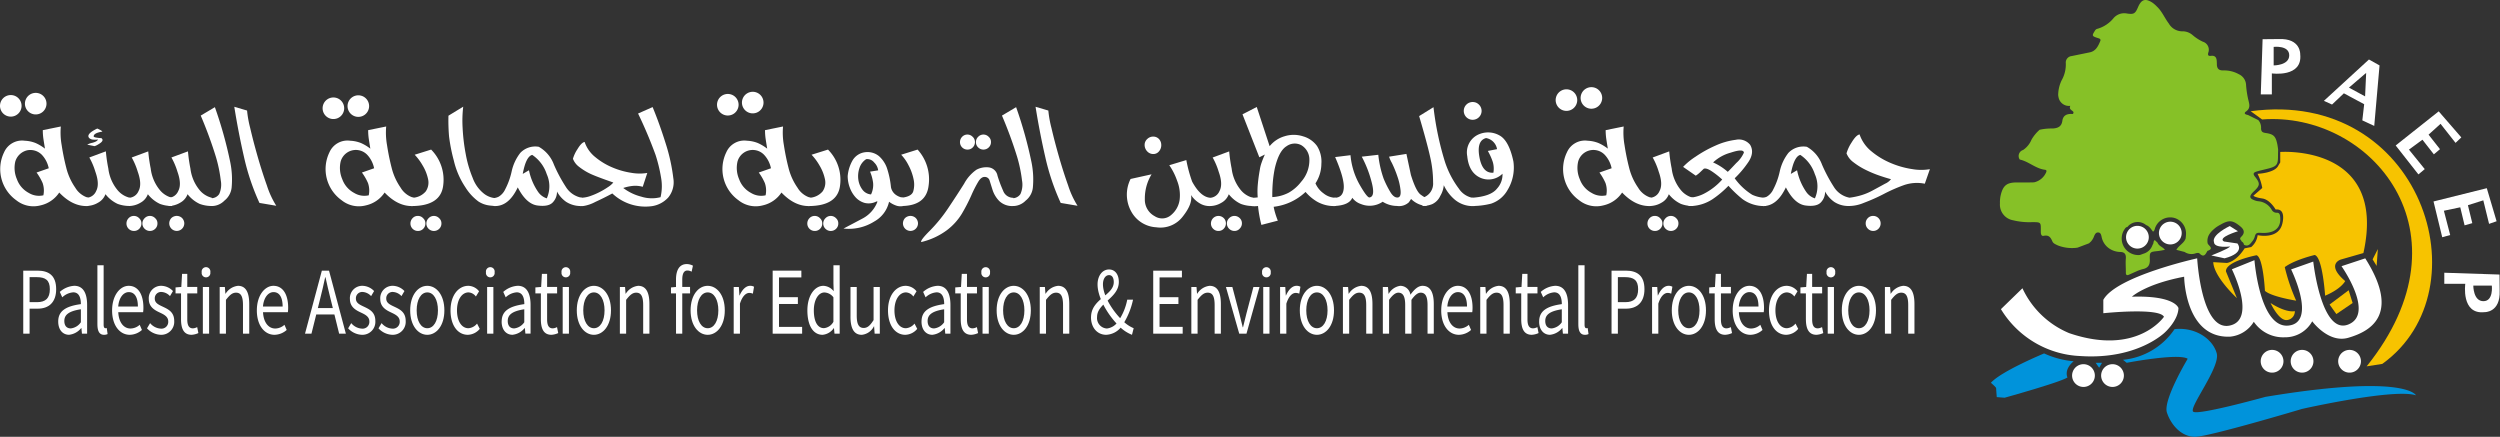 <svg xmlns="http://www.w3.org/2000/svg" xmlns:xlink="http://www.w3.org/1999/xlink" width="531.359" height="92.845" viewBox="0 0 531.359 92.845">
  <rect x="0" y="0" width="531.359" height="92.845" fill="#333333" stroke="none"/>
  <defs>
    <clipPath id="clip-path">
      <rect id="Rectangle_3331" data-name="Rectangle 3331" width="531.359" height="92.845" fill="#fff"/>
    </clipPath>
  </defs>
  <g id="Group_8541" data-name="Group 8541" clip-path="url(#clip-path)">
    <path id="Path_6481" data-name="Path 6481" d="M5682.452,329.589l3.333-.523c22.021-15.815,8.223-58.6-27.98-53.7l2.429,1.75c23-1.764,45.155,23.918,22.219,52.476" transform="translate(-5179.438 -251.725)" fill="#f7c300"/>
    <path id="Path_6482" data-name="Path 6482" d="M5022.392,890.124a19.005,19.005,0,0,1-6.273-1.666s-9.149,3.79-11.306,6.241c0,0,1.111.948,1.111,1.144s.131,1.9.131,1.9l1.667.13s11.892-3.3,13.363-4.313c0,0-.849-1.6,1.307-3.431" transform="translate(-4581.657 -813.339)" fill="#0093db"/>
    <path id="Path_6483" data-name="Path 6483" d="M5082.77,49.486c-.722-.055-1,.068-1.181.7a2.715,2.715,0,0,1-.462.99c-.47.565-.888,1.356-1.865.84a.855.855,0,0,0-.482-.677c-.069-.326-.618-.512-.1-1.01.8-.781.688-1.489-.177-2.2-1.646-1.354-2.406-1.42-4.247-.368a7.517,7.517,0,0,0-1.025.637c-1.054.856-1.961,1.8-1.685,3.337a1.881,1.881,0,0,0,.347.454c.309.342.594.684-.057,1a2.936,2.936,0,0,1-.33.13c-.4.7-.739,1.526-1.707.534-.142-.143-.586-.095-.843,0a2.616,2.616,0,0,1-2.309-.3c-.2-.053-.4-.106-.6-.157l0,0-1.154-.3c.014-.022.024-.044.041-.066,0,0,0,0,0,0,.432-.737,1.237-1.167,1.7-1.879a2.054,2.054,0,0,0,.235-.468c.023-.254.06-.507.072-.761a3.47,3.47,0,0,0-2.429-3.593,3.413,3.413,0,0,0-4.068,1.95c-.157.311-.122.73-.511.959-.42-.543-.771-1.16-1.467-1.4a2.789,2.789,0,0,0-3.965.388s0,0,0,0c-.413.071-.553.421-.761.719a3.519,3.519,0,0,0,3.407,5.247c.244-.084.486-.165.72-.26a2.89,2.89,0,0,0,1.978-1.912c.274-.265.084-.739.463-.995.195.183.394.368.591.556.263.706,1.037.884,1.473,1.407a1.119,1.119,0,0,1,.086.115c-.5.088-.995.2-1.5.256-1.645.172-1.765.168-1.7,1.769,0,.126.005.243,0,.355,0,.055-.007.11-.014.163a1.449,1.449,0,0,1-.021.152,1,1,0,0,1-.025.143,1.128,1.128,0,0,1-.036.135c-.013.044-.025.086-.042.128a1.326,1.326,0,0,1-.147.285c-.016.024-.033.049-.051.071s-.051.062-.078.09a.8.8,0,0,1-.075.075.937.937,0,0,1-.088.077,1.573,1.573,0,0,1-.241.154,1.434,1.434,0,0,1-.143.071l-.017.007a1.556,1.556,0,0,1-.15.06c-.045.018-.091.031-.14.046-.029.009-.06.018-.092.024a.031.031,0,0,1-.013,0c-.039.011-.082.022-.124.031a10.79,10.79,0,0,0-1.027.335q-.952.424-1.9.849c-.459.205-.677.082-.673-.446.007-.988-.084-1.983-.007-2.964s-.285-1.414-1.259-1.418a4.3,4.3,0,0,1-2.267-.739,3.85,3.85,0,0,1-1.625-2.5c-.1-.377-.167-.845-.671-.9-.542-.055-.746.379-.922.787a3.349,3.349,0,0,1-.645,1.107.1.1,0,0,1-.015.018c-.137.128-.271.258-.408.386a.161.161,0,0,1-.031.011l-1.875.708h0c-.186.068-.368.139-.553.207a8.244,8.244,0,0,1-4.207-.485c-.427-.216-.932-.39-1.126-.838-.366-.845-.74-1.42-1.867-1.191-.6.123-.606-.615-.6-1.074.031-1.835.044-1.831-1.866-1.833a14.519,14.519,0,0,1-4.03-.4,3.373,3.373,0,0,1-2.786-3.573,6.917,6.917,0,0,1,.156-1.745c.493-2.055,1.279-2.708,3.359-2.719,1.247-.007,2.492.022,3.737-.024a3.668,3.668,0,0,0,2.611-2.239c.1-.437-.2-.415-.421-.45-1.922-.289-3.359-1.753-5.233-2.155a.065.065,0,0,0,.011-.022.078.078,0,0,0-.015.011,1.328,1.328,0,0,1,.709-2.018,4.9,4.9,0,0,0,1.787-2.186,8.274,8.274,0,0,1,1.721-2.106l.005-.007a11.631,11.631,0,0,1,2.8-.271c1.054-.073,1.867-.373,2.039-1.648.151-1.114.937-1.478,1.932-1.442.08,0,.162.009.243.015.179-.086.187-.254.191-.421a1.81,1.81,0,0,0-.372-.346c-.239-.188-.462-.382-.39-.726a.886.886,0,0,1,.087-.249,2.249,2.249,0,0,1-2.485-1.723,3.564,3.564,0,0,1-.095-.578,7.354,7.354,0,0,1,.713-3.079,6.862,6.862,0,0,0,.907-3.663,1.383,1.383,0,0,1,1.239-1.535c1.286-.267,2.576-.525,3.86-.792s1.77-1.312,2.218-2.371c.15-.346.006-.505-.361-.62-1.471-.468-1.474-.5-.666-1.762.082-.066.161-.13.24-.2a6.866,6.866,0,0,0,3.633-2.336,3,3,0,0,1,2.863-.959c1.451.216,1.735.013,2.329-1.363.725-1.681,1.577-1.932,3.125-.9a7.145,7.145,0,0,1,.9.8c1.09,1.021,1.626,2.428,2.516,3.591a3.3,3.3,0,0,0,2.8,1.652,3.243,3.243,0,0,1,2.238.787,9.418,9.418,0,0,0,2.207,1.427,1.776,1.776,0,0,1,1.15,2.3c-.172.567.014.768.547.7.949-.123,1.221.412,1.248,1.218.007.148.02.293.018.441-.013.957.31,1.48,1.414,1.436a6.475,6.475,0,0,1,3.275.816,2.623,2.623,0,0,1,1.521,2.261,19.739,19.739,0,0,0,.548,3.467c.181.756.356,1.535-.523,2.161-.659.47-.1.686.388.774l.133.066,2.054,1.019a2.408,2.408,0,0,1,.588,1.723c0,.7.28.913.954,1.01,1.731.249,2.151.7,2.5,2.4.075.357.112.721.167,1.081-.009.549-.021,1.1-.024,1.647-.011,1.553-.316,1.956-1.858,2.38-.881.24-1.781.415-2.653.677-.53.161-.958.379-.4,1.074,1.167,1.467,1.11,1.895-.2,3.136-1.148,1.092-1.04,1.568.464,2.031.141.042.288.053.432.082a3.625,3.625,0,0,1,2.862,1.789,1.162,1.162,0,0,0,1.078.657c.6-.013.688.39.74.876.28,2.713-1.684,3.582-4.179,3.394" transform="translate(-4602.324 0.001)" fill="#86c127"/>
    <path id="Path_6484" data-name="Path 6484" d="M5349.344,570.152a2.418,2.418,0,1,1-2.418-2.418,2.417,2.417,0,0,1,2.418,2.418" transform="translate(-4892.632 -519.732)" fill="#fff"/>
    <path id="Path_6485" data-name="Path 6485" d="M5213.7,917.928a2.418,2.418,0,1,1-2.418-2.418,2.418,2.418,0,0,1,2.418,2.418" transform="translate(-4768.453 -838.104)" fill="#fff"/>
    <path id="Path_6486" data-name="Path 6486" d="M5286.737,917.928a2.418,2.418,0,1,1-2.418-2.418,2.418,2.418,0,0,1,2.418,2.418" transform="translate(-4835.318 -838.104)" fill="#fff"/>
    <path id="Path_6487" data-name="Path 6487" d="M5687.878,881.987a2.418,2.418,0,1,1-2.417-2.418,2.417,2.417,0,0,1,2.417,2.418" transform="translate(-5202.542 -805.202)" fill="#fff"/>
    <path id="Path_6488" data-name="Path 6488" d="M5763.237,881.987a2.417,2.417,0,1,1-2.417-2.418,2.418,2.418,0,0,1,2.417,2.418" transform="translate(-5271.531 -805.202)" fill="#fff"/>
    <path id="Path_6489" data-name="Path 6489" d="M5882.652,881.987a2.418,2.418,0,1,1-2.418-2.418,2.418,2.418,0,0,1,2.418,2.418" transform="translate(-5380.849 -805.202)" fill="#fff"/>
    <path id="Path_6490" data-name="Path 6490" d="M5432.044,559.718a2.418,2.418,0,1,1-2.418-2.418,2.418,2.418,0,0,1,2.418,2.418" transform="translate(-4968.339 -510.181)" fill="#fff"/>
    <path id="Path_6491" data-name="Path 6491" d="M5107.373,649.436l-5.049,1.666s7.157,10.146,1.423,12.4-7.426-13.38-7.426-13.38l-4.706,1.666s5.563,11.3-.563,11.936-7.229-13.9-7.229-13.9l-4.8,1.936s5.417,10.876-.562,11.981-6.813-14.309-6.813-14.309-17.2,3.8-19.948,8.822V661.1s11.908-1.25,12.888.76c0,0-5.7,8.406-20.143,3.472a18.966,18.966,0,0,1-9.933-9.541l-4.574,4.444a20.731,20.731,0,0,0,16.893,9.966c12.187.817,18-5.064,18-5.064s2.776-2.516,2.841-5.13c0,0-.653-2.712-9.9-2.418,0,0,2.843-2.679,11.109-4.248,0,0,.131,13.1,9.737,12.743a6.6,6.6,0,0,0,5.065-3.169,7.545,7.545,0,0,0,6.566,3.3,6.54,6.54,0,0,0,5.851-3.4s3.464,4.738,7.68,3.5,11.385-4.574,3.593-16.876" transform="translate(-4604.653 -594.526)" fill="#fff"/>
    <path id="Path_6492" data-name="Path 6492" d="M5268.183,912.032l.735,1.054.614-1.054Z" transform="translate(-4822.76 -834.92)" fill="#0093db"/>
    <path id="Path_6493" data-name="Path 6493" d="M5336.876,833.289l.785.637s11.026-2.107,12.964-.858c0,0-5.294,8.8-4.412,11.444s3.088,5.146,5.98,5.146,22.741-5.931,22.741-5.931,19.507-4.411,24.212-2.892c0,0-2.107-4.636-32.005.329,0,0-14.311,3.984-15.34,3.151s5.783-9.427,5-12.384-4.413-5.653-8.969-5.163a14.922,14.922,0,0,1-10.956,6.519" transform="translate(-4885.645 -756.814)" fill="#0093db"/>
    <path id="Path_6494" data-name="Path 6494" d="M5562.815,568.28l1.74,1.1s-4.485,1.348-2.965,2.181l2.843.417s1.813,1.96-2.72,3.161l-2.818-.613s3.846-1.47,3.969-1.911c0,0-3.333.441-3.405-.907-.564-1.617,3.356-3.431,3.356-3.431" transform="translate(-5088.891 -520.232)" fill="#fff"/>
    <path id="Path_6495" data-name="Path 6495" d="M5691.623,101.315s.147-3.43-4.559-3.233l-3.438.033-.384,11.729h2.351v-4.46s6.569.931,6.029-4.069m-5.643,2.369V99.746s3.308-.384,3.308,1.789-3.308,2.148-3.308,2.148" transform="translate(-5202.726 -89.781)" fill="#fff"/>
    <path id="Path_6496" data-name="Path 6496" d="M6156.3,686.005l.1,0-11.836-.388v2.353h4.46s-.93,6.568,4.067,6.028c0,0,3.43.148,3.237-4.559Zm-3.423,5.659c-2.173,0-2.149-3.308-2.149-3.308h3.938s.383,3.308-1.79,3.308" transform="translate(-5625.044 -627.65)" fill="#fff"/>
    <path id="Path_6497" data-name="Path 6497" d="M6031.49,279.888l-9.141,7.254,4.829,6.151,1.347-1.127-3.357-4.142,2.867-2.108,2.428,3.112,1.3-1.1-2.426-3.088,2.547-2.3,3.188,4.048,1.225-1.164Z" transform="translate(-5513.161 -256.223)" fill="#fff"/>
    <path id="Path_6498" data-name="Path 6498" d="M6128.776,473.1l-11.324,2.822,1.851,7.6,1.692-.469-1.341-5.16,3.481-.732.921,3.837,1.638-.467-.931-3.815,3.269-1.035,1.227,5,1.6-.553Z" transform="translate(-5600.223 -433.101)" fill="#fff"/>
    <path id="Path_6499" data-name="Path 6499" d="M5851.444,149.558l-9.575,8.789,1.73.785,2.518-2.386,4.313,2.32-.392,3.432,2.532,1.176,1.127-12.858Zm-.817,7.841-3.433-1.861,3.659-3.136Z" transform="translate(-5347.941 -136.913)" fill="#fff"/>
    <path id="Path_6500" data-name="Path 6500" d="M5578.053,381.708s22.822-1.7,17.676,21.484l-4.78,1.372s-3.309.98.907,4.583c0,0-.759,1.617-4.265,3.112,0,0-.538-8.308-2.229-8.651,0,0-4.19.98-6.347,2.573a39.305,39.305,0,0,0,2.426,7.131s-5.231-.817-6.642-2.083c0,0-.366-7.131-1.787-7.572,0,0-6.592,1.274-6.5,3.431l2.328,5.685s-4.9-4.509-5.023-7.646l2.891.172s1.911-.172,3.774-3.112l1.4-.27a3.974,3.974,0,0,0,1.372-2.524s4.338,1,5.22-2.353c0,0,.98-3.352-1.4-3.1,0,0-1.176-2.1-2.817-2.343s-1.912-.588-1.912-.588l1.886-1.642a10.439,10.439,0,0,0-1-3.014s3.65-.147,4.411-1.74l.411-.686Z" transform="translate(-5093.402 -349.409)" fill="#f7c300"/>
    <path id="Path_6501" data-name="Path 6501" d="M5707.775,761.7s3.072,2.091,5.163,1.732a1.861,1.861,0,0,1-1.731,1.9c-1.733.1-3.431-3.627-3.431-3.627" transform="translate(-5225.184 -697.299)" fill="#f7c300"/>
    <path id="Path_6502" data-name="Path 6502" d="M5856.174,732.664l1.438,2.026,3.463-2.353-.849-2.712Z" transform="translate(-5361.036 -667.936)" fill="#f7c300"/>
    <path id="Path_6503" data-name="Path 6503" d="M5965.492,626.055l-1.11,2.189.85,1.4Z" transform="translate(-5460.095 -573.122)" fill="#f7c300"/>
    <path id="Path_6504" data-name="Path 6504" d="M9.949,322.668q-.168-1.01-.316-1.967a12.944,12.944,0,0,1-.147-1.968l3.83-.779a15.071,15.071,0,0,0,.179,3.957,48.355,48.355,0,0,0,.979,4.819,12.781,12.781,0,0,0,1.915,4.23,4.721,4.721,0,0,0,2.778,2.147v1.747q-3.263.21-6.187-2.862a6.423,6.423,0,0,1-3.957,2.725,5.85,5.85,0,0,1-5.177-1.084,8.146,8.146,0,0,1-2.578-10.217,4.175,4.175,0,0,1,4.409-2.431,6.991,6.991,0,0,1,2.273.484,9.429,9.429,0,0,1,2,1.2m.8,4.167a5.883,5.883,0,0,0-1.463-2.862,3.448,3.448,0,0,0-3.062-.968,3.452,3.452,0,0,0-2.589,2.41,6.03,6.03,0,0,0,.348,3.746,5.341,5.341,0,0,0,2.525,2.915,4.148,4.148,0,0,0,3.1.505,4.895,4.895,0,0,0-.158-2.6A11.548,11.548,0,0,0,8.16,327.74Z" transform="translate(-0.389 -291.071)" fill="#fff"/>
    <path id="Path_6505" data-name="Path 6505" d="M217.6,337.892a2.311,2.311,0,0,0,2.041-1.441q.778-1.442-.168-4.094a14.654,14.654,0,0,0-1.284-3.03l3.515-1.305a32.957,32.957,0,0,0,.526,3.662,8.82,8.82,0,0,0,1.894,4.5,4.861,4.861,0,0,0,2.652,1.7v1.747a7.234,7.234,0,0,1-2.578-.442,7.045,7.045,0,0,1-2.578-2.063,3.38,3.38,0,0,1-1.589,1.82,4.821,4.821,0,0,1-2.431.684Zm2.42-12.4a3.2,3.2,0,0,1-.947.042,1.347,1.347,0,0,1-.884-.316q-.821-.841,1.684-2.041a4.337,4.337,0,0,1,.557.263q.516.263.516.389-1.831.3-1.831,1.01,0,.274,1.641.379.631.485-.4,1.158t-1.242.505l-1.368-.274a3.413,3.413,0,0,1,1.1-.4q1.105-.316,1.168-.716" transform="translate(-199.204 -295.856)" fill="#fff"/>
    <path id="Path_6506" data-name="Path 6506" d="M317.916,395.751a1.617,1.617,0,0,1,.442-1.1,1.54,1.54,0,0,1,2.252-.011,1.447,1.447,0,0,1,.484,1.116,1.545,1.545,0,0,1-.463,1.136,1.52,1.52,0,0,1-1.115.463,1.581,1.581,0,0,1-1.6-1.6m.526-5.451a2.312,2.312,0,0,0,2.041-1.441q.778-1.442-.169-4.094a14.646,14.646,0,0,0-1.284-3.03l3.515-1.3a32.963,32.963,0,0,0,.526,3.662,8.821,8.821,0,0,0,1.894,4.5,4.863,4.863,0,0,0,2.652,1.7v1.747a7.233,7.233,0,0,1-2.578-.442,7.04,7.04,0,0,1-2.578-2.063,3.382,3.382,0,0,1-1.589,1.82,4.819,4.819,0,0,1-2.431.684Zm2.862,5.451a1.549,1.549,0,0,1,.473-1.116,1.54,1.54,0,0,1,2.241,0,1.446,1.446,0,0,1,.484,1.116,1.527,1.527,0,0,1-.473,1.136,1.6,1.6,0,0,1-2.252,0,1.527,1.527,0,0,1-.473-1.136" transform="translate(-291.036 -348.265)" fill="#fff"/>
    <path id="Path_6507" data-name="Path 6507" d="M423.95,390.3a2.312,2.312,0,0,0,2.041-1.441q.778-1.442-.168-4.094a14.658,14.658,0,0,0-1.284-3.03l3.515-1.3a32.919,32.919,0,0,0,.526,3.662,8.818,8.818,0,0,0,1.894,4.5,4.863,4.863,0,0,0,2.652,1.7v1.747a7.233,7.233,0,0,1-2.578-.442,7.038,7.038,0,0,1-2.578-2.062,3.381,3.381,0,0,1-1.589,1.82,4.822,4.822,0,0,1-2.431.684Zm1.726,3.851a1.649,1.649,0,0,1,.778.2,1.469,1.469,0,0,1,.6.589,1.618,1.618,0,0,1,.221.81,1.589,1.589,0,0,1-.21.779,1.591,1.591,0,0,1-2.778,0,1.584,1.584,0,0,1-.21-.779,1.68,1.68,0,0,1,.21-.81,1.389,1.389,0,0,1,.6-.589,1.711,1.711,0,0,1,.79-.2" transform="translate(-388.105 -348.264)" fill="#fff"/>
    <path id="Path_6508" data-name="Path 6508" d="M506.659,290.421v-1.663a2.008,2.008,0,0,0,1.862-.874,4.865,4.865,0,0,0,.337-2.894,30,30,0,0,0-1.021-4.956,88.77,88.77,0,0,0-3.241-8.828l3.01-1.789a87.905,87.905,0,0,1,3.272,11.722,18.313,18.313,0,0,1,.284,5.4,4.069,4.069,0,0,1-1.536,2.747,3.762,3.762,0,0,1-2.967,1.136" transform="translate(-461.933 -246.639)" fill="#fff"/>
    <path id="Path_6509" data-name="Path 6509" d="M594.323,288.857a48.964,48.964,0,0,1-3.273-9.723q-1.21-5.283-2.073-10.712l2.715.8a23.2,23.2,0,0,0,.663,3.7q.642,2.778,1.568,6.019t1.989,6.229a18.706,18.706,0,0,0,1.989,4.293Z" transform="translate(-539.179 -245.727)" fill="#fff"/>
    <path id="Path_6510" data-name="Path 6510" d="M827.865,322.668q-.168-1.01-.315-1.967a12.928,12.928,0,0,1-.147-1.968l3.83-.779a15.071,15.071,0,0,0,.179,3.957,48.307,48.307,0,0,0,.979,4.819,12.782,12.782,0,0,0,1.915,4.23,4.722,4.722,0,0,0,2.778,2.147v1.747q-3.263.21-6.187-2.862a6.424,6.424,0,0,1-3.957,2.725,5.85,5.85,0,0,1-5.177-1.084,8.146,8.146,0,0,1-2.578-10.217,4.175,4.175,0,0,1,4.409-2.431,6.99,6.99,0,0,1,2.273.484,9.422,9.422,0,0,1,2,1.2m.8,4.167a5.884,5.884,0,0,0-1.463-2.862,3.35,3.35,0,0,0-5.651,1.442,6.029,6.029,0,0,0,.348,3.746,5.341,5.341,0,0,0,2.525,2.915,4.148,4.148,0,0,0,3.1.505,4.895,4.895,0,0,0-.158-2.6,11.548,11.548,0,0,0-1.294-2.241Z" transform="translate(-749.151 -291.071)" fill="#fff"/>
    <path id="Path_6511" data-name="Path 6511" d="M1031.784,391.649a1.618,1.618,0,0,1,.442-1.1,1.479,1.479,0,0,1,1.158-.495,1.464,1.464,0,0,1,1.094.484,1.445,1.445,0,0,1,.484,1.116,1.546,1.546,0,0,1-.463,1.136,1.521,1.521,0,0,1-1.116.463,1.582,1.582,0,0,1-1.6-1.6m.232-3.7V386.2a3.875,3.875,0,0,0,3.03-1.368,3.317,3.317,0,0,0,.484-2.609,9.34,9.34,0,0,0-1.158-2.9,11.652,11.652,0,0,0-1.684-2.273l3.494-1.094a9.109,9.109,0,0,1,2.568,7.6q-.505,4.4-6.734,4.4m3.157,3.7a1.549,1.549,0,0,1,.473-1.116,1.54,1.54,0,0,1,2.242,0,1.446,1.446,0,0,1,.484,1.116,1.528,1.528,0,0,1-.474,1.136,1.6,1.6,0,0,1-2.252,0,1.528,1.528,0,0,1-.473-1.136" transform="translate(-944.547 -344.163)" fill="#fff"/>
    <path id="Path_6512" data-name="Path 6512" d="M1127.276,270.087l3.136-1.915a25.614,25.614,0,0,0-.126,4.546,40.287,40.287,0,0,0,.653,5.493,24.87,24.87,0,0,0,1.5,5.135,7.493,7.493,0,0,0,2.357,3.294,4.511,4.511,0,0,0,2.557.979v1.663a14.462,14.462,0,0,1-1.494-.126,5.559,5.559,0,0,1-2.209-.831,10.887,10.887,0,0,1-2.768-3.01,17.178,17.178,0,0,1-2.462-5.672,36.649,36.649,0,0,1-1.021-5.177,40.872,40.872,0,0,1-.126-4.377" transform="translate(-1031.958 -245.498)" fill="#fff"/>
    <path id="Path_6513" data-name="Path 6513" d="M1259.642,381.332a5.716,5.716,0,0,1-3.346-.874,6.326,6.326,0,0,1-1.957-2.2,3.216,3.216,0,0,1-.884,2.294q-.9.99-3.272.674T1246,377.376q-1.979,4.188-5.135,3.957v-1.7h.189a3.076,3.076,0,0,0,.863-.263,3.537,3.537,0,0,0,1.41-1.578A15.081,15.081,0,0,0,1244.7,374a9.791,9.791,0,0,1,1.841-3.956,4.387,4.387,0,0,1,3.925-1.295,7.193,7.193,0,0,1,3.22,3.788,31.682,31.682,0,0,0,2.557,4.767,5,5,0,0,0,3.4,2.283Zm-10.565-10.859q-1.326.316-2.02,4.041l1.326-.779a12.522,12.522,0,0,0,1.957,4.619,3.548,3.548,0,0,0,1.831,1.357,6.251,6.251,0,0,0-.01-5.135,7.82,7.82,0,0,0-3.083-4.1" transform="translate(-1135.954 -337.55)" fill="#fff"/>
    <path id="Path_6514" data-name="Path 6514" d="M1441.827,288.445a6.243,6.243,0,0,0,1.989-.326,14.968,14.968,0,0,0,1.968-.821,16.314,16.314,0,0,0,1.873-1.095,5.076,5.076,0,0,0,1.178-1q-3.7-1.284-4.977-1.9a12.413,12.413,0,0,1-2.283-1.421,3.83,3.83,0,0,1-1.326-1.726,7.519,7.519,0,0,1,.968-2.052q.842-1.4,1.516-1.526a6.975,6.975,0,0,0,2.262,3.22,14.446,14.446,0,0,0,3.662,2.21,16.614,16.614,0,0,0,4.03,1.137,10.012,10.012,0,0,0,3.367.021l-.968,2.946a5.9,5.9,0,0,0-2.125-.189,9.514,9.514,0,0,0-2.021.442,10.7,10.7,0,0,0,3.83,1.841,7.42,7.42,0,0,0,4.1.116,10.1,10.1,0,0,0,.105-4.188,32.6,32.6,0,0,0-1.168-4.809,94.68,94.68,0,0,0-3.715-8.786l3.094-1.368q1.453,3.515,2.746,7.639a39.22,39.22,0,0,1,1.652,7.471,5.1,5.1,0,0,1-1.105,4.135,5.858,5.858,0,0,1-3.43,1.81,10.23,10.23,0,0,1-8.429-2.7q-1.746.947-3.63,1.81a7.976,7.976,0,0,1-2.536.863l-.631.021Z" transform="translate(-1318.475 -246.41)" fill="#fff"/>
    <path id="Path_6515" data-name="Path 6515" d="M1825.49,322.668q-.168-1.01-.316-1.967a12.936,12.936,0,0,1-.147-1.968l3.831-.779a15.051,15.051,0,0,0,.178,3.957,48.411,48.411,0,0,0,.979,4.819,12.792,12.792,0,0,0,1.915,4.23,4.723,4.723,0,0,0,2.778,2.147v1.747q-3.262.21-6.187-2.862a6.424,6.424,0,0,1-3.957,2.725,5.849,5.849,0,0,1-5.177-1.084,8.146,8.146,0,0,1-2.578-10.217,4.175,4.175,0,0,1,4.409-2.431,6.984,6.984,0,0,1,2.272.484,9.418,9.418,0,0,1,2,1.2m.8,4.167a5.88,5.88,0,0,0-1.462-2.862,3.351,3.351,0,0,0-5.651,1.442,6.031,6.031,0,0,0,.348,3.746,5.342,5.342,0,0,0,2.526,2.915,4.147,4.147,0,0,0,3.1.505,4.893,4.893,0,0,0-.158-2.6,11.557,11.557,0,0,0-1.294-2.241Z" transform="translate(-1662.427 -291.071)" fill="#fff"/>
    <path id="Path_6516" data-name="Path 6516" d="M2029.414,391.649a1.617,1.617,0,0,1,.442-1.1,1.54,1.54,0,0,1,2.252-.011,1.447,1.447,0,0,1,.484,1.116,1.547,1.547,0,0,1-.463,1.136,1.522,1.522,0,0,1-1.115.463,1.581,1.581,0,0,1-1.6-1.6m.232-3.7V386.2a3.874,3.874,0,0,0,3.03-1.368,3.316,3.316,0,0,0,.484-2.609,9.343,9.343,0,0,0-1.157-2.9,11.672,11.672,0,0,0-1.684-2.273l3.494-1.094a9.109,9.109,0,0,1,2.568,7.6q-.505,4.4-6.734,4.4m3.156,3.7a1.55,1.55,0,0,1,.473-1.116,1.54,1.54,0,0,1,2.242,0,1.446,1.446,0,0,1,.484,1.116,1.527,1.527,0,0,1-.473,1.136,1.6,1.6,0,0,1-2.252,0,1.528,1.528,0,0,1-.473-1.136" transform="translate(-1857.828 -344.163)" fill="#fff"/>
    <path id="Path_6517" data-name="Path 6517" d="M2133.2,393.941a2.7,2.7,0,0,1-1.484-.084,5.332,5.332,0,0,1-1.526-.821,6.387,6.387,0,0,1-3.146,4.2,10.154,10.154,0,0,1-6.534,1.5q2.083-1.094,4.125-2.178a6.74,6.74,0,0,0,3.052-3.441v-.168a.105.105,0,0,0-.136.021.239.239,0,0,1-.158.063,3.534,3.534,0,0,1-2.431.242,4.1,4.1,0,0,1-1.894-1.189,6.17,6.17,0,0,1-1.231-2.073,7.041,7.041,0,0,1-.442-2.431,8.15,8.15,0,0,1,.979-3.23,3.594,3.594,0,0,1,2.746-1.842,3.834,3.834,0,0,1,2.936.842,6.149,6.149,0,0,1,1.642,2.41,18.48,18.48,0,0,1,.895,4.177,2.6,2.6,0,0,0,1.231,1.757,3.631,3.631,0,0,0,1.379.494Zm-5.325-7.576a2.838,2.838,0,0,0-.853-1.673,1.853,1.853,0,0,0-1.694-.705,3.484,3.484,0,0,0-1.431,1.884,5.4,5.4,0,0,0-.243,2.42,4.531,4.531,0,0,0,.854,2.147,2.489,2.489,0,0,0,1.852,1.042,4.65,4.65,0,0,0,.431-2.515,8.91,8.91,0,0,0-.642-2.326Z" transform="translate(-1941.225 -350.158)" fill="#fff"/>
    <path id="Path_6518" data-name="Path 6518" d="M2264.883,387.945V386.2q2.251-.21,2.61-1.368a5.251,5.251,0,0,0,.063-2.61,11,11,0,0,0-1.052-2.9,9.272,9.272,0,0,0-1.579-2.273l3.494-1.094a9.415,9.415,0,0,1,2.346,7.608q-.494,4.388-5.882,4.388m2.02,2.1a1.65,1.65,0,0,1,.779.2,1.466,1.466,0,0,1,.6.589,1.624,1.624,0,0,1,.221.81,1.588,1.588,0,0,1-.211.779,1.591,1.591,0,0,1-2.778,0,1.585,1.585,0,0,1-.21-.779,1.681,1.681,0,0,1,.21-.81,1.384,1.384,0,0,1,.6-.589,1.7,1.7,0,0,1,.789-.2" transform="translate(-2073.388 -344.163)" fill="#fff"/>
    <path id="Path_6519" data-name="Path 6519" d="M2327.345,345.6a4.49,4.49,0,0,1,2.557-.505,2.162,2.162,0,0,1,1.915,1.778,26.3,26.3,0,0,0,1.19,3.178,2.272,2.272,0,0,0,2.178,1.515v1.747a3.941,3.941,0,0,1-3.01-1.073,6.064,6.064,0,0,1-1.41-2.347q-.4-1.273-.621-1.978a1.049,1.049,0,0,0-.979-.779q-.757-.073-1.409.968a25.338,25.338,0,0,0-1.526,3,38.172,38.172,0,0,1-2,3.862,12.664,12.664,0,0,1-3.22,3.525,14.877,14.877,0,0,1-5.4,2.483q-.252-.337,1.831-2.42a32.178,32.178,0,0,0,3.946-4.862q1.863-2.778,3.336-5.124a8.523,8.523,0,0,1,2.62-2.967m-3.5-5.882a1.618,1.618,0,0,1,.442-1.1,1.539,1.539,0,0,1,2.252-.01,1.445,1.445,0,0,1,.484,1.115,1.543,1.543,0,0,1-.463,1.136,1.52,1.52,0,0,1-1.115.463,1.581,1.581,0,0,1-1.6-1.6m3.388,0a1.549,1.549,0,0,1,.474-1.115,1.539,1.539,0,0,1,2.241,0,1.446,1.446,0,0,1,.484,1.115,1.526,1.526,0,0,1-.474,1.136,1.6,1.6,0,0,1-2.251,0,1.526,1.526,0,0,1-.474-1.136" transform="translate(-2119.804 -309.527)" fill="#fff"/>
    <path id="Path_6520" data-name="Path 6520" d="M2520.833,290.421v-1.663a2.01,2.01,0,0,0,1.862-.874,4.873,4.873,0,0,0,.336-2.894,30,30,0,0,0-1.021-4.956,88.837,88.837,0,0,0-3.241-8.828l3.009-1.789a87.96,87.96,0,0,1,3.273,11.722,18.318,18.318,0,0,1,.284,5.4,4.074,4.074,0,0,1-1.537,2.747,3.762,3.762,0,0,1-2.967,1.136" transform="translate(-2305.809 -246.639)" fill="#fff"/>
    <path id="Path_6521" data-name="Path 6521" d="M2608.5,288.857a49.007,49.007,0,0,1-3.272-9.723q-1.211-5.283-2.073-10.712l2.716.8a23.148,23.148,0,0,0,.662,3.7q.643,2.778,1.568,6.019t1.989,6.229a18.7,18.7,0,0,0,1.989,4.293Z" transform="translate(-2383.054 -245.727)" fill="#fff"/>
    <path id="Path_6522" data-name="Path 6522" d="M2846.408,355.737q.4,1.873-1.725,4.567a5.961,5.961,0,0,1-5.662,2.315,6.437,6.437,0,0,1-5.314-3.357,7.375,7.375,0,0,1-.137-6.913l4.462-.989a9.854,9.854,0,0,0-1.431,5.282,3.949,3.949,0,0,0,2.1,3.62,2.878,2.878,0,0,0,3.515-.274,5.107,5.107,0,0,0,1.779-3.22,8.247,8.247,0,0,0-.537-4.041,13.524,13.524,0,0,0-1.663-3.3l3.62-1.094a28.872,28.872,0,0,0,1.242,4.588q1.789,3.3,3.894,3.43a2.331,2.331,0,0,0,1.915-1.431q.778-1.452-.169-4.1a14.637,14.637,0,0,0-1.284-3.03l3.515-1.3a33.04,33.04,0,0,0,.526,3.662,8.83,8.83,0,0,0,1.894,4.5,4.864,4.864,0,0,0,2.653,1.7v1.747a7.24,7.24,0,0,1-2.579-.442,7.046,7.046,0,0,1-2.578-2.063,3.413,3.413,0,0,1-1.6,1.831,4.746,4.746,0,0,1-2.21.673,3.994,3.994,0,0,1-2.535-.673,5.617,5.617,0,0,1-1.695-1.684m-6.313-10.586a1.977,1.977,0,0,1-.485,1.326,1.513,1.513,0,0,1-1.2.568,1.724,1.724,0,0,1-1.316-.579,1.958,1.958,0,0,1-.536-1.379,1.643,1.643,0,0,1,.548-1.221,1.766,1.766,0,0,1,1.261-.526,2.6,2.6,0,0,1,.316.021,1.647,1.647,0,0,1,1.032.621,1.867,1.867,0,0,1,.378,1.168m10.565,16.647a1.593,1.593,0,0,1,2.7-1.147,1.519,1.519,0,0,1,.474,1.147,1.586,1.586,0,0,1-.453,1.115,1.479,1.479,0,0,1-1.126.484,1.526,1.526,0,0,1-1.136-.473,1.554,1.554,0,0,1-.463-1.126m3.388,0a1.492,1.492,0,0,1,.5-1.136,1.575,1.575,0,0,1,1.1-.463,1.618,1.618,0,0,1,1.1.442,1.48,1.48,0,0,1,.495,1.158,1.535,1.535,0,0,1-.484,1.115,1.447,1.447,0,0,1-1.115.484,1.617,1.617,0,0,1-1.6-1.6" transform="translate(-2593.271 -314.312)" fill="#fff"/>
    <path id="Path_6523" data-name="Path 6523" d="M3138.881,285.144a5.127,5.127,0,0,0,1.737,2.147,4.166,4.166,0,0,0,2.62.926v1.747a7.247,7.247,0,0,1-4.051-.947,9.64,9.64,0,0,1-2.41-2.041,11.794,11.794,0,0,1-6.776,3.157,12.3,12.3,0,0,0,.336,1.389q.232.778.547,1.557l-3.493.905a26.293,26.293,0,0,1-.716-4.02,5.314,5.314,0,0,1-1.493,0v-1.747h.147a8.837,8.837,0,0,0,1.283-.084,15.982,15.982,0,0,1,.011-2.662q.114-1.42.43-3.188a7.666,7.666,0,0,1,.379-1.526q.294-.852.7-1.736l-1.179.589-3.578-9.133,3.031-1.558,2.737,8.334a6.364,6.364,0,0,1,3.188-2.115,6.464,6.464,0,0,1,3.925.021,5.494,5.494,0,0,1,2.957,2.052,6.189,6.189,0,0,1,.926,3.809,7.637,7.637,0,0,1-1.252,4.125m-8.65-3.157a25.981,25.981,0,0,0-.442,3.22q-.106,1.515-.085,2.862a8.386,8.386,0,0,0,3.505-.947,8.8,8.8,0,0,0,2.62-2.294,6.95,6.95,0,0,0,1.757-4.788,3.545,3.545,0,0,0-1.694-2.988,2.969,2.969,0,0,0-3.136.189q-1.664,1-2.526,4.746" transform="translate(-2859.291 -246.181)" fill="#fff"/>
    <path id="Path_6524" data-name="Path 6524" d="M3373.495,397.973a5.154,5.154,0,0,1-3.284-1.494l-.463.695a3.032,3.032,0,0,1-2.547.789,5.737,5.737,0,0,1-3.03-.895,4.9,4.9,0,0,1-4.631.484,3.718,3.718,0,0,1-1.83-1.326q-.675,1.621-3.852,1.747v-1.747h.063q1.831,0,1.978-2.052t-1.831-6.6l3.262-.4a15.422,15.422,0,0,0,1.915,6.219q1.579,2.768,2.1,2.767,1.3-.147.484-3.241a24.057,24.057,0,0,0-2.105-5.43l3.515-.4a21.76,21.76,0,0,0,1.136,5.072,20.7,20.7,0,0,0,1.442,2.873q.768,1.252,1.61,1.126.674-.126.547-1.484a13.064,13.064,0,0,0-.663-2.946,23.989,23.989,0,0,0-1.189-2.914,6.773,6.773,0,0,1-.589-1.326l3.683-.589.947,4.441q1.073,3.473,2.073,4.209t1.253.673Z" transform="translate(-3070.291 -354.19)" fill="#fff"/>
    <path id="Path_6525" data-name="Path 6525" d="M3579.3,290.421a5.916,5.916,0,0,1-4.356-1.4,8.911,8.911,0,0,1-2.273-3.02,5.4,5.4,0,0,1-.747,2.273,3.52,3.52,0,0,1-1.726,1.757,5.561,5.561,0,0,1-2.032.389v-1.747a3.137,3.137,0,0,0,2.231-3.251,24.3,24.3,0,0,0-.621-5.409q-.642-2.914-2.347-8.7l3.052-1.894a63.769,63.769,0,0,0,2.431,11.606,19.645,19.645,0,0,0,2.967,5.714,4.5,4.5,0,0,0,3.462,2.02Z" transform="translate(-3265.801 -246.639)" fill="#fff"/>
    <path id="Path_6526" data-name="Path 6526" d="M3681.577,256.475a1.823,1.823,0,0,1,1.336.557,1.865,1.865,0,0,1,0,2.662,1.889,1.889,0,0,1-3.23-1.347,1.886,1.886,0,0,1,1.894-1.873m-.21,20.351q4.042-.252,5.377-1.947a4.389,4.389,0,0,0,1.168-3.167,4.222,4.222,0,0,1-4.766.831q-2.389-1.125-2.726-4.567a4.171,4.171,0,0,1,2.63-4.7,4.911,4.911,0,0,1,4.177.274q2.053,1.073,3,5.535a9.165,9.165,0,0,1-1.221,6.061,6.3,6.3,0,0,1-3.5,2.925,16.249,16.249,0,0,1-4.136.505Zm5.387-10.333a2.853,2.853,0,0,0-2.336-2.357q-2.041.547-1.41,4.04t2.968,3.325a4.9,4.9,0,0,0-.158-2.378,13.076,13.076,0,0,0-1.021-2.252Z" transform="translate(-3368.567 -234.79)" fill="#fff"/>
    <path id="Path_6527" data-name="Path 6527" d="M3938.731,322.668q-.168-1.01-.316-1.967a13,13,0,0,1-.146-1.968l3.83-.779a15.079,15.079,0,0,0,.179,3.957,48.48,48.48,0,0,0,.979,4.819,12.778,12.778,0,0,0,1.916,4.23,4.719,4.719,0,0,0,2.778,2.147v1.747q-3.261.21-6.187-2.862a6.421,6.421,0,0,1-3.957,2.725,5.848,5.848,0,0,1-5.176-1.084,8.147,8.147,0,0,1-2.579-10.217,4.175,4.175,0,0,1,4.409-2.431,7,7,0,0,1,2.274.484,9.43,9.43,0,0,1,2,1.2m.8,4.167a5.887,5.887,0,0,0-1.463-2.862,3.35,3.35,0,0,0-5.65,1.442,6.036,6.036,0,0,0,.347,3.746,5.343,5.343,0,0,0,2.526,2.915,4.148,4.148,0,0,0,3.1.505,4.891,4.891,0,0,0-.158-2.6,11.577,11.577,0,0,0-1.294-2.241Z" transform="translate(-3596.995 -291.071)" fill="#fff"/>
    <path id="Path_6528" data-name="Path 6528" d="M4141.411,395.751a1.624,1.624,0,0,1,.441-1.1,1.481,1.481,0,0,1,1.158-.495,1.465,1.465,0,0,1,1.094.484,1.446,1.446,0,0,1,.484,1.116,1.542,1.542,0,0,1-.464,1.136,1.517,1.517,0,0,1-1.115.463,1.582,1.582,0,0,1-1.6-1.6m.527-5.451a2.312,2.312,0,0,0,2.042-1.441q.777-1.442-.169-4.094a14.554,14.554,0,0,0-1.285-3.03l3.516-1.3a32.736,32.736,0,0,0,.527,3.662,8.827,8.827,0,0,0,1.893,4.5,4.868,4.868,0,0,0,2.652,1.7v1.747a7.231,7.231,0,0,1-2.578-.442,7.022,7.022,0,0,1-2.578-2.063,3.382,3.382,0,0,1-1.589,1.82,4.822,4.822,0,0,1-2.431.684Zm2.862,5.451a1.548,1.548,0,0,1,.473-1.116,1.54,1.54,0,0,1,2.242,0,1.446,1.446,0,0,1,.484,1.116,1.531,1.531,0,0,1-.474,1.136,1.6,1.6,0,0,1-2.252,0,1.526,1.526,0,0,1-.473-1.136" transform="translate(-3791.256 -348.265)" fill="#fff"/>
    <path id="Path_6529" data-name="Path 6529" d="M4231.015,356.778a14.476,14.476,0,0,1,2.662-2.178,26.1,26.1,0,0,1,4.2-2.336,14.992,14.992,0,0,1,4.325-1.242,3.1,3.1,0,0,1,3.061,1.063q1.033,1.747-.557,3.925a20.781,20.781,0,0,1-2.726,3.188,13.111,13.111,0,0,0,3.715,3.5,6.914,6.914,0,0,0,2.957.642v1.747a7.7,7.7,0,0,1-5.029-1.473,25.332,25.332,0,0,1-2.968-2.82,20.988,20.988,0,0,1-3.367,2.841,8.877,8.877,0,0,1-4.314,1.452h-.8v-1.747a7.923,7.923,0,0,0,3.239-.842,13.422,13.422,0,0,0,3.915-3.031,17.781,17.781,0,0,0-2.356-1.841q-1.055-.663-1.559-.453c-.279.267-.558.53-.83.789a5.685,5.685,0,0,1-.874.684Zm6.376-.947a12.009,12.009,0,0,1,3.115,2q.274-.231,1.81-1.873a6.423,6.423,0,0,0,1.622-2.21q-.085-.9-2.79,0a8.8,8.8,0,0,0-3.757,2.083" transform="translate(-3873.283 -321.308)" fill="#fff"/>
    <path id="Path_6530" data-name="Path 6530" d="M4463.313,348.348a8.457,8.457,0,0,0-4.483.316,34.35,34.35,0,0,0-4.208,1.852,38.038,38.038,0,0,1-4.251,1.894,8.2,8.2,0,0,1-3.452.673,5.491,5.491,0,0,1-2.841-.863,6.417,6.417,0,0,1-1.958-2.21,3.211,3.211,0,0,1-.884,2.294q-.906.99-3.273.674t-4.177-3.852q-1.979,4.188-5.135,3.957v-1.7h.211a3.149,3.149,0,0,0,.841-.263,3.526,3.526,0,0,0,1.41-1.578,15.025,15.025,0,0,0,1.368-3.788,9.759,9.759,0,0,1,1.842-3.956,4.384,4.384,0,0,1,3.924-1.295,7.2,7.2,0,0,1,3.22,3.788,32.8,32.8,0,0,0,2.546,4.777,4.981,4.981,0,0,0,3.3,2.252,14.656,14.656,0,0,0,1.81-.337,12.473,12.473,0,0,0,3.082-1.189q1.548-.831,2.652-1.442a3.266,3.266,0,0,0,1.273-.968q-1.052-.273-2.515-.778a24.315,24.315,0,0,1-2.883-1.21,15.018,15.018,0,0,1-2.557-1.589,4.257,4.257,0,0,1-1.5-1.915,8.442,8.442,0,0,1,1.093-2.326q.951-1.568,1.685-1.694a7.889,7.889,0,0,0,2.536,3.609,16.278,16.278,0,0,0,4.092,2.473,18.741,18.741,0,0,0,4.526,1.284,11.034,11.034,0,0,0,3.788.021Zm-26.455-6.124q-1.326.316-2.019,4.041l1.326-.779a12.5,12.5,0,0,0,1.957,4.619,3.547,3.547,0,0,0,1.831,1.357,6.253,6.253,0,0,0-.011-5.135,7.812,7.812,0,0,0-3.084-4.1m13.892,14.563a1.542,1.542,0,0,1,.461-1.136,1.52,1.52,0,0,1,1.116-.463,1.58,1.58,0,0,1,1.6,1.6,1.582,1.582,0,0,1-.452,1.115,1.563,1.563,0,0,1-2.252.011,1.542,1.542,0,0,1-.472-1.126" transform="translate(-4054.21 -309.301)" fill="#fff"/>
    <path id="Path_6531" data-name="Path 6531" d="M58.445,680.3h3.023c2.372,0,3.973,1.01,3.973,3.944,0,2.82-1.592,4.138-3.908,4.138H59.792v5.314H58.445Zm2.918,6.7c1.851,0,2.734-.849,2.734-2.755,0-1.932-.939-2.562-2.8-2.562H59.792V687Z" transform="translate(-53.503 -622.778)" fill="#fff"/>
    <path id="Path_6532" data-name="Path 6532" d="M146.4,726.084c0-2.161,1.474-3.242,4.815-3.7,0-1.277-.338-2.506-1.618-2.506a3.81,3.81,0,0,0-2.338,1.064l-.52-1.151a5.018,5.018,0,0,1,3.08-1.3c1.913,0,2.723,1.61,2.723,4.08v6.087h-1.1l-.112-1.186h-.044A3.808,3.808,0,0,1,148.7,728.9c-1.312,0-2.3-1.031-2.3-2.821m4.815.155v-2.755c-2.627.4-3.516,1.214-3.516,2.482,0,1.127.6,1.586,1.374,1.586a3.005,3.005,0,0,0,2.141-1.313" transform="translate(-134.026 -657.745)" fill="#fff"/>
    <path id="Path_6533" data-name="Path 6533" d="M244.836,679.3V666.749h1.327v12.672c0,.513.177.717.37.717a.92.92,0,0,0,.291-.041l.18,1.282a1.74,1.74,0,0,1-.764.156c-.994,0-1.4-.8-1.4-2.237" transform="translate(-224.135 -610.375)" fill="#fff"/>
    <path id="Path_6534" data-name="Path 6534" d="M281.813,723.713c0-3.229,1.72-5.219,3.524-5.219,2,0,3.129,1.817,3.129,4.656a6.684,6.684,0,0,1-.062.954h-5.28c.1,2.1,1.111,3.465,2.605,3.465a2.97,2.97,0,0,0,1.951-.793l.475,1.1a3.988,3.988,0,0,1-2.589,1.029c-2.09,0-3.754-1.934-3.754-5.193m5.481-.812c0-1.988-.707-3.069-1.933-3.069-1.1,0-2.087,1.12-2.249,3.069Z" transform="translate(-257.986 -657.745)" fill="#fff"/>
    <path id="Path_6535" data-name="Path 6535" d="M369.581,727.528l.655-1.106a3.183,3.183,0,0,0,2.314,1.175,1.44,1.44,0,0,0,1.54-1.541c0-1.021-.925-1.472-1.793-1.88-1.1-.508-2.338-1.192-2.338-2.866a2.621,2.621,0,0,1,2.7-2.817,3.518,3.518,0,0,1,2.438,1.115l-.635,1.076a2.639,2.639,0,0,0-1.788-.883,1.34,1.34,0,0,0-1.444,1.423c0,.944.852,1.3,1.74,1.721,1.131.539,2.391,1.122,2.391,3.01a2.757,2.757,0,0,1-2.86,2.949,4.185,4.185,0,0,1-2.925-1.377" transform="translate(-338.333 -657.745)" fill="#fff"/>
    <path id="Path_6536" data-name="Path 6536" d="M442.462,698.119v-5.487h-1.167v-1.271l1.226-.1.159-2.782h1.108v2.782h2.124v1.368h-2.124v5.516c0,1.213.309,1.916,1.212,1.916a2.179,2.179,0,0,0,.893-.267l.256,1.267a3.876,3.876,0,0,1-1.455.367c-1.669,0-2.234-1.338-2.234-3.312" transform="translate(-403.984 -630.271)" fill="#fff"/>
    <path id="Path_6537" data-name="Path 6537" d="M507.063,672.7a.93.93,0,1,1,1.833,0,.929.929,0,1,1-1.833,0m.243,3.124h1.327v9.922h-1.327Z" transform="translate(-464.191 -614.83)" fill="#fff"/>
    <path id="Path_6538" data-name="Path 6538" d="M552.27,718.739h1.1l.112,1.431h.044a3.542,3.542,0,0,1,2.63-1.676c1.652,0,2.394,1.349,2.394,3.88v6.287H557.22v-6.07c0-1.848-.442-2.639-1.479-2.639-.8,0-1.357.518-2.143,1.524v7.185H552.27Z" transform="translate(-505.576 -657.745)" fill="#fff"/>
    <path id="Path_6539" data-name="Path 6539" d="M645.7,723.713c0-3.229,1.72-5.219,3.524-5.219,2,0,3.129,1.817,3.129,4.656a6.707,6.707,0,0,1-.062.954h-5.28c.1,2.1,1.11,3.465,2.605,3.465a2.969,2.969,0,0,0,1.951-.793l.475,1.1a3.988,3.988,0,0,1-2.589,1.029c-2.09,0-3.754-1.934-3.754-5.193m5.481-.812c0-1.988-.707-3.069-1.933-3.069-1.1,0-2.087,1.12-2.249,3.069Z" transform="translate(-591.107 -657.745)" fill="#fff"/>
    <path id="Path_6540" data-name="Path 6540" d="M770.338,680.3h1.52l3.581,13.4h-1.427l-1.846-7.482c-.38-1.5-.72-2.968-1.06-4.514h-.065c-.328,1.554-.667,3.017-1.048,4.514l-1.867,7.482h-1.371Zm-1.7,7.955h4.874v1.36h-4.874Z" transform="translate(-701.928 -622.778)" fill="#fff"/>
    <path id="Path_6541" data-name="Path 6541" d="M875.17,727.528l.655-1.106a3.183,3.183,0,0,0,2.314,1.175,1.44,1.44,0,0,0,1.54-1.541c0-1.021-.925-1.472-1.793-1.88-1.1-.508-2.338-1.192-2.338-2.866a2.621,2.621,0,0,1,2.7-2.817,3.518,3.518,0,0,1,2.438,1.115l-.635,1.076a2.638,2.638,0,0,0-1.788-.883,1.339,1.339,0,0,0-1.443,1.423c0,.944.852,1.3,1.741,1.721,1.13.539,2.39,1.122,2.39,3.01a2.756,2.756,0,0,1-2.86,2.949,4.184,4.184,0,0,1-2.925-1.377" transform="translate(-801.174 -657.745)" fill="#fff"/>
    <path id="Path_6542" data-name="Path 6542" d="M951.459,727.528l.655-1.106a3.184,3.184,0,0,0,2.314,1.175,1.44,1.44,0,0,0,1.541-1.541c0-1.021-.926-1.472-1.793-1.88-1.1-.508-2.338-1.192-2.338-2.866a2.621,2.621,0,0,1,2.7-2.817,3.518,3.518,0,0,1,2.438,1.115l-.635,1.076a2.638,2.638,0,0,0-1.788-.883,1.34,1.34,0,0,0-1.444,1.423c0,.944.852,1.3,1.74,1.721,1.131.539,2.391,1.122,2.391,3.01a2.756,2.756,0,0,1-2.86,2.949,4.185,4.185,0,0,1-2.925-1.377" transform="translate(-871.013 -657.745)" fill="#fff"/>
    <path id="Path_6543" data-name="Path 6543" d="M1031.141,723.713c0-3.311,1.711-5.219,3.633-5.219s3.633,1.908,3.633,5.219c0,3.285-1.711,5.193-3.633,5.193s-3.633-1.908-3.633-5.193m5.9,0c0-2.274-.914-3.821-2.262-3.821s-2.262,1.547-2.262,3.821.914,3.795,2.262,3.795,2.262-1.521,2.262-3.795" transform="translate(-943.958 -657.745)" fill="#fff"/>
    <path id="Path_6544" data-name="Path 6544" d="M1132.6,723.713c0-3.311,1.768-5.219,3.772-5.219a2.986,2.986,0,0,1,2.294,1.165l-.679,1.11a2.089,2.089,0,0,0-1.555-.877c-1.42,0-2.461,1.547-2.461,3.821s.983,3.795,2.425,3.795a2.574,2.574,0,0,0,1.84-.989l.575,1.125a3.419,3.419,0,0,1-2.535,1.261c-2.086,0-3.677-1.908-3.677-5.193" transform="translate(-1036.841 -657.745)" fill="#fff"/>
    <path id="Path_6545" data-name="Path 6545" d="M1221.682,672.7a.93.93,0,1,1,1.833,0,.929.929,0,1,1-1.833,0m.243,3.124h1.327v9.922h-1.327Z" transform="translate(-1118.389 -614.83)" fill="#fff"/>
    <path id="Path_6546" data-name="Path 6546" d="M1261.145,726.084c0-2.161,1.474-3.242,4.815-3.7,0-1.277-.338-2.506-1.618-2.506A3.81,3.81,0,0,0,1262,720.94l-.52-1.151a5.019,5.019,0,0,1,3.08-1.3c1.913,0,2.723,1.61,2.723,4.08v6.087h-1.1l-.112-1.186h-.044a3.808,3.808,0,0,1-2.593,1.431c-1.312,0-2.3-1.031-2.3-2.821m4.815.155v-2.755c-2.628.4-3.516,1.214-3.516,2.482,0,1.127.6,1.586,1.374,1.586a3.006,3.006,0,0,0,2.142-1.313" transform="translate(-1154.515 -657.745)" fill="#fff"/>
    <path id="Path_6547" data-name="Path 6547" d="M1347.029,698.119v-5.487h-1.167v-1.271l1.226-.1.159-2.782h1.108v2.782h2.124v1.368h-2.124v5.516c0,1.213.309,1.916,1.213,1.916a2.182,2.182,0,0,0,.893-.267l.256,1.267a3.876,3.876,0,0,1-1.455.367c-1.668,0-2.234-1.338-2.234-3.312" transform="translate(-1232.07 -630.271)" fill="#fff"/>
    <path id="Path_6548" data-name="Path 6548" d="M1411.631,672.7a.929.929,0,1,1,1.833,0,.929.929,0,1,1-1.833,0m.243,3.124h1.327v9.922h-1.327Z" transform="translate(-1292.278 -614.83)" fill="#fff"/>
    <path id="Path_6549" data-name="Path 6549" d="M1449.955,723.713c0-3.311,1.711-5.219,3.633-5.219s3.633,1.908,3.633,5.219c0,3.285-1.711,5.193-3.633,5.193s-3.633-1.908-3.633-5.193m5.9,0c0-2.274-.914-3.821-2.262-3.821s-2.262,1.547-2.262,3.821.914,3.795,2.262,3.795,2.262-1.521,2.262-3.795" transform="translate(-1327.362 -657.745)" fill="#fff"/>
    <path id="Path_6550" data-name="Path 6550" d="M1558.3,718.739h1.1l.112,1.431h.044a3.542,3.542,0,0,1,2.63-1.676c1.652,0,2.394,1.349,2.394,3.88v6.287h-1.326v-6.07c0-1.848-.442-2.639-1.48-2.639-.8,0-1.357.518-2.143,1.524v7.185H1558.3Z" transform="translate(-1426.55 -657.745)" fill="#fff"/>
    <path id="Path_6551" data-name="Path 6551" d="M1686.763,668.815l1.124-.1h2.928v1.368h-4.052Zm1.064-1.664c0-2.016.725-3.3,2.3-3.3a2.862,2.862,0,0,1,1.3.342l-.28,1.282a1.787,1.787,0,0,0-.888-.256c-.741,0-1.1.654-1.1,1.936V678.64h-1.326Z" transform="translate(-1544.148 -607.725)" fill="#fff"/>
    <path id="Path_6552" data-name="Path 6552" d="M1736.032,723.713c0-3.311,1.711-5.219,3.633-5.219s3.634,1.908,3.634,5.219c0,3.285-1.711,5.193-3.634,5.193s-3.633-1.908-3.633-5.193m5.9,0c0-2.274-.914-3.821-2.262-3.821s-2.262,1.547-2.262,3.821.914,3.795,2.262,3.795,2.262-1.521,2.262-3.795" transform="translate(-1589.251 -657.745)" fill="#fff"/>
    <path id="Path_6553" data-name="Path 6553" d="M1844.382,718.739h1.1l.112,1.807h.044c.546-1.259,1.347-2.052,2.229-2.052a1.5,1.5,0,0,1,.837.2l-.248,1.473a1.787,1.787,0,0,0-.761-.163c-.663,0-1.454.6-1.984,2.282v6.371h-1.327Z" transform="translate(-1688.44 -657.745)" fill="#fff"/>
    <path id="Path_6554" data-name="Path 6554" d="M1942.353,680.3h6.1v1.443H1943.7v4.2h4.011v1.443H1943.7v4.87h4.916v1.443h-6.263Z" transform="translate(-1778.128 -622.778)" fill="#fff"/>
    <path id="Path_6555" data-name="Path 6555" d="M2029.64,676.344c0-3.218,1.6-5.219,3.392-5.219a2.912,2.912,0,0,1,2.2,1.15l-.056-1.7V666.75h1.327v14.542h-1.1l-.112-1.171h-.044a3.235,3.235,0,0,1-2.379,1.416c-1.959,0-3.229-1.886-3.229-5.193m5.533,2.426v-5.2a2.5,2.5,0,0,0-1.912-1.032c-1.253,0-2.25,1.53-2.25,3.791,0,2.379.778,3.795,2.152,3.795a2.583,2.583,0,0,0,2.01-1.354" transform="translate(-1858.035 -610.376)" fill="#fff"/>
    <path id="Path_6556" data-name="Path 6556" d="M2137.99,727.676v-6.287h1.327v6.07c0,1.848.442,2.639,1.479,2.639.8,0,1.357-.5,2.1-1.672v-7.037h1.326v9.922h-1.1l-.112-1.553h-.044a3.225,3.225,0,0,1-2.586,1.8c-1.651,0-2.394-1.349-2.394-3.88" transform="translate(-1957.223 -660.396)" fill="#fff"/>
    <path id="Path_6557" data-name="Path 6557" d="M2232.283,723.713c0-3.311,1.767-5.219,3.772-5.219a2.986,2.986,0,0,1,2.294,1.165l-.679,1.11a2.089,2.089,0,0,0-1.555-.877c-1.42,0-2.461,1.547-2.461,3.821s.983,3.795,2.425,3.795a2.575,2.575,0,0,0,1.841-.989l.575,1.125a3.42,3.42,0,0,1-2.534,1.261c-2.086,0-3.677-1.908-3.677-5.193" transform="translate(-2043.544 -657.745)" fill="#fff"/>
    <path id="Path_6558" data-name="Path 6558" d="M2316.581,726.084c0-2.161,1.474-3.242,4.815-3.7,0-1.277-.338-2.506-1.618-2.506a3.808,3.808,0,0,0-2.337,1.064l-.52-1.151a5.017,5.017,0,0,1,3.08-1.3c1.913,0,2.722,1.61,2.722,4.08v6.087h-1.1l-.112-1.186h-.044a3.808,3.808,0,0,1-2.593,1.431c-1.312,0-2.3-1.031-2.3-2.821m4.815.155v-2.755c-2.627.4-3.516,1.214-3.516,2.482,0,1.127.6,1.586,1.374,1.586a3,3,0,0,0,2.142-1.313" transform="translate(-2120.714 -657.745)" fill="#fff"/>
    <path id="Path_6559" data-name="Path 6559" d="M2402.464,698.119v-5.487H2401.3v-1.271l1.226-.1.159-2.782h1.108v2.782h2.124v1.368h-2.124v5.516c0,1.213.309,1.916,1.212,1.916a2.182,2.182,0,0,0,.894-.267l.256,1.267a3.875,3.875,0,0,1-1.455.367c-1.669,0-2.234-1.338-2.234-3.312" transform="translate(-2198.268 -630.271)" fill="#fff"/>
    <path id="Path_6560" data-name="Path 6560" d="M2467.066,672.7a.929.929,0,1,1,1.832,0,.929.929,0,1,1-1.832,0m.243,3.124h1.326v9.922h-1.326Z" transform="translate(-2258.477 -614.83)" fill="#fff"/>
    <path id="Path_6561" data-name="Path 6561" d="M2505.389,723.713c0-3.311,1.711-5.219,3.633-5.219s3.634,1.908,3.634,5.219c0,3.285-1.711,5.193-3.634,5.193s-3.633-1.908-3.633-5.193m5.9,0c0-2.274-.915-3.821-2.263-3.821s-2.262,1.547-2.262,3.821.914,3.795,2.262,3.795,2.263-1.521,2.263-3.795" transform="translate(-2293.559 -657.745)" fill="#fff"/>
    <path id="Path_6562" data-name="Path 6562" d="M2613.739,718.739h1.1l.112,1.431h.044a3.544,3.544,0,0,1,2.63-1.676c1.652,0,2.393,1.349,2.393,3.88v6.287h-1.327v-6.07c0-1.848-.441-2.639-1.479-2.639-.8,0-1.356.518-2.143,1.524v7.185h-1.326Z" transform="translate(-2392.748 -657.745)" fill="#fff"/>
    <path id="Path_6563" data-name="Path 6563" d="M2742.678,687.58c0-3.975,4.834-4.622,4.834-7.5,0-.778-.281-1.477-1-1.477-.792,0-1.3.836-1.3,1.951,0,2.5,2.174,5.84,4.2,7.745a7.184,7.184,0,0,0,2.329,1.589l-.359,1.4a7.836,7.836,0,0,1-2.765-1.866c-2.32-2.274-4.553-6-4.553-8.84,0-1.79.978-3.18,2.441-3.18,1.311,0,2.081,1.1,2.081,2.653,0,3.438-4.624,4.482-4.624,7.424a2.224,2.224,0,0,0,2.089,2.471,3.305,3.305,0,0,0,2.423-1.575,11.959,11.959,0,0,0,1.9-4.553h1.231a15.868,15.868,0,0,1-2.207,5.356,4.3,4.3,0,0,1-3.5,2.109c-1.916,0-3.226-1.553-3.226-3.708" transform="translate(-2510.786 -620.128)" fill="#fff"/>
    <path id="Path_6564" data-name="Path 6564" d="M2898.994,680.3h6.1v1.443h-4.754v4.2h4.011v1.443h-4.011v4.87h4.916v1.443h-6.263Z" transform="translate(-2653.884 -622.778)" fill="#fff"/>
    <path id="Path_6565" data-name="Path 6565" d="M2994.793,718.739h1.1l.112,1.431h.044a3.542,3.542,0,0,1,2.63-1.676c1.653,0,2.395,1.349,2.395,3.88v6.287h-1.327v-6.07c0-1.848-.441-2.639-1.479-2.639-.8,0-1.357.518-2.145,1.524v7.185h-1.326Z" transform="translate(-2741.584 -657.745)" fill="#fff"/>
    <path id="Path_6566" data-name="Path 6566" d="M3081.755,721.389h1.367l1.483,5.636c.234.969.49,1.979.723,2.926h.065c.234-.947.49-1.957.723-2.926l1.483-5.636h1.3l-2.774,9.922h-1.542Z" transform="translate(-2821.193 -660.396)" fill="#fff"/>
    <path id="Path_6567" data-name="Path 6567" d="M3172.72,672.7a.929.929,0,1,1,1.833,0,.929.929,0,1,1-1.833,0m.242,3.124h1.327v9.922h-1.327Z" transform="translate(-2904.468 -614.83)" fill="#fff"/>
    <path id="Path_6568" data-name="Path 6568" d="M3217.93,718.739h1.1l.112,1.807h.043c.546-1.259,1.348-2.052,2.23-2.052a1.5,1.5,0,0,1,.837.2l-.248,1.473a1.786,1.786,0,0,0-.761-.163c-.662,0-1.453.6-1.983,2.282v6.371h-1.327Z" transform="translate(-2945.855 -657.745)" fill="#fff"/>
    <path id="Path_6569" data-name="Path 6569" d="M3267.5,723.713c0-3.311,1.711-5.219,3.633-5.219s3.633,1.908,3.633,5.219c0,3.285-1.711,5.193-3.633,5.193s-3.633-1.908-3.633-5.193m5.895,0c0-2.274-.914-3.821-2.262-3.821s-2.262,1.547-2.262,3.821.914,3.795,2.262,3.795,2.262-1.521,2.262-3.795" transform="translate(-2991.232 -657.745)" fill="#fff"/>
    <path id="Path_6570" data-name="Path 6570" d="M3375.847,718.739h1.1l.112,1.431h.044a3.544,3.544,0,0,1,2.63-1.676c1.652,0,2.393,1.349,2.393,3.88v6.287H3380.8v-6.07c0-1.848-.441-2.639-1.479-2.639-.8,0-1.357.518-2.144,1.524v7.185h-1.327Z" transform="translate(-3090.42 -657.745)" fill="#fff"/>
    <path id="Path_6571" data-name="Path 6571" d="M3476.163,718.739h1.1l.113,1.439h.044a3.362,3.362,0,0,1,2.44-1.683,2.167,2.167,0,0,1,2.164,1.891c.814-1.115,1.631-1.891,2.586-1.891,1.61,0,2.385,1.349,2.385,3.88v6.287h-1.326v-6.07c0-1.848-.461-2.639-1.459-2.639-.609,0-1.24.5-1.965,1.524v7.185h-1.327v-6.07c0-1.848-.461-2.639-1.459-2.639-.587,0-1.239.5-1.965,1.524v7.185h-1.326Z" transform="translate(-3182.254 -657.745)" fill="#fff"/>
    <path id="Path_6572" data-name="Path 6572" d="M3623,723.713c0-3.229,1.72-5.219,3.524-5.219,2,0,3.129,1.817,3.129,4.656a6.709,6.709,0,0,1-.062.954h-5.279c.094,2.1,1.11,3.465,2.6,3.465a2.972,2.972,0,0,0,1.951-.793l.475,1.1a3.989,3.989,0,0,1-2.589,1.029c-2.09,0-3.754-1.934-3.754-5.193m5.481-.812c0-1.988-.706-3.069-1.933-3.069-1.1,0-2.087,1.12-2.249,3.069Z" transform="translate(-3316.674 -657.745)" fill="#fff"/>
    <path id="Path_6573" data-name="Path 6573" d="M3721.049,718.739h1.1l.112,1.431h.044a3.544,3.544,0,0,1,2.63-1.676c1.651,0,2.393,1.349,2.393,3.88v6.287H3726v-6.07c0-1.848-.441-2.639-1.479-2.639-.8,0-1.356.518-2.144,1.524v7.185h-1.327Z" transform="translate(-3406.435 -657.745)" fill="#fff"/>
    <path id="Path_6574" data-name="Path 6574" d="M3811.485,698.119v-5.487h-1.167v-1.271l1.226-.1.159-2.782h1.108v2.782h2.124v1.368h-2.124v5.516c0,1.213.308,1.916,1.211,1.916a2.182,2.182,0,0,0,.894-.267l.256,1.267a3.88,3.88,0,0,1-1.455.367c-1.668,0-2.233-1.338-2.233-3.312" transform="translate(-3488.157 -630.271)" fill="#fff"/>
    <path id="Path_6575" data-name="Path 6575" d="M3869.211,726.084c0-2.161,1.473-3.242,4.815-3.7,0-1.277-.337-2.506-1.619-2.506a3.811,3.811,0,0,0-2.337,1.064l-.519-1.151a5.02,5.02,0,0,1,3.08-1.3c1.913,0,2.723,1.61,2.723,4.08v6.087h-1.1l-.113-1.186h-.043a3.807,3.807,0,0,1-2.593,1.431c-1.312,0-2.3-1.031-2.3-2.821m4.815.155v-2.755c-2.627.4-3.515,1.214-3.515,2.482,0,1.127.6,1.586,1.374,1.586a3,3,0,0,0,2.142-1.313" transform="translate(-3542.07 -657.745)" fill="#fff"/>
    <path id="Path_6576" data-name="Path 6576" d="M3967.644,679.3V666.749h1.326v12.672c0,.513.177.717.371.717a.917.917,0,0,0,.29-.041l.18,1.282a1.74,1.74,0,0,1-.764.156c-.995,0-1.4-.8-1.4-2.237" transform="translate(-3632.18 -610.375)" fill="#fff"/>
    <path id="Path_6577" data-name="Path 6577" d="M4051.119,680.3h3.023c2.372,0,3.973,1.01,3.973,3.944,0,2.82-1.592,4.138-3.908,4.138h-1.741v5.314h-1.347Zm2.917,6.7c1.852,0,2.735-.849,2.735-2.755,0-1.932-.94-2.562-2.8-2.562h-1.507V687Z" transform="translate(-3708.597 -622.778)" fill="#fff"/>
    <path id="Path_6578" data-name="Path 6578" d="M4153.021,718.739h1.1l.112,1.807h.044c.546-1.259,1.347-2.052,2.229-2.052a1.5,1.5,0,0,1,.836.2l-.247,1.473a1.789,1.789,0,0,0-.761-.163c-.662,0-1.453.6-1.982,2.282v6.371h-1.327Z" transform="translate(-3801.885 -657.745)" fill="#fff"/>
    <path id="Path_6579" data-name="Path 6579" d="M4202.588,723.713c0-3.311,1.711-5.219,3.632-5.219s3.634,1.908,3.634,5.219c0,3.285-1.711,5.193-3.634,5.193s-3.632-1.908-3.632-5.193m5.894,0c0-2.274-.914-3.821-2.262-3.821s-2.262,1.547-2.262,3.821.913,3.795,2.262,3.795,2.262-1.521,2.262-3.795" transform="translate(-3847.26 -657.745)" fill="#fff"/>
    <path id="Path_6580" data-name="Path 6580" d="M4297.818,698.119v-5.487h-1.167v-1.271l1.225-.1.159-2.782h1.11v2.782h2.124v1.368h-2.124v5.516c0,1.213.308,1.916,1.211,1.916a2.177,2.177,0,0,0,.892-.267l.258,1.267a3.889,3.889,0,0,1-1.457.367c-1.668,0-2.232-1.338-2.232-3.312" transform="translate(-3933.371 -630.271)" fill="#fff"/>
    <path id="Path_6581" data-name="Path 6581" d="M4355.734,723.713c0-3.229,1.721-5.219,3.525-5.219,2,0,3.128,1.817,3.128,4.656a6.432,6.432,0,0,1-.062.954h-5.279c.1,2.1,1.11,3.465,2.6,3.465a2.969,2.969,0,0,0,1.951-.793l.475,1.1a3.982,3.982,0,0,1-2.588,1.029c-2.09,0-3.754-1.934-3.754-5.193m5.481-.812c0-1.988-.707-3.069-1.932-3.069-1.1,0-2.087,1.12-2.249,3.069Z" transform="translate(-3987.458 -657.745)" fill="#fff"/>
    <path id="Path_6582" data-name="Path 6582" d="M4446.9,723.713c0-3.311,1.767-5.219,3.772-5.219a2.985,2.985,0,0,1,2.293,1.165l-.678,1.11a2.09,2.09,0,0,0-1.555-.877c-1.42,0-2.462,1.547-2.462,3.821s.984,3.795,2.425,3.795a2.573,2.573,0,0,0,1.841-.989l.575,1.125a3.421,3.421,0,0,1-2.536,1.261c-2.086,0-3.676-1.908-3.676-5.193" transform="translate(-4070.915 -657.745)" fill="#fff"/>
    <path id="Path_6583" data-name="Path 6583" d="M4527.063,698.119v-5.487H4525.9v-1.271l1.227-.1.16-2.782h1.107v2.782h2.125v1.368h-2.125v5.516c0,1.213.309,1.916,1.213,1.916a2.18,2.18,0,0,0,.893-.267l.256,1.267a3.87,3.87,0,0,1-1.454.367c-1.669,0-2.235-1.338-2.235-3.312" transform="translate(-4143.233 -630.271)" fill="#fff"/>
    <path id="Path_6584" data-name="Path 6584" d="M4591.666,672.7a.93.93,0,1,1,1.833,0,.93.93,0,1,1-1.833,0m.243,3.124h1.328v9.922h-1.328Z" transform="translate(-4203.441 -614.83)" fill="#fff"/>
    <path id="Path_6585" data-name="Path 6585" d="M4629.986,723.713c0-3.311,1.71-5.219,3.632-5.219s3.633,1.908,3.633,5.219c0,3.285-1.71,5.193-3.633,5.193s-3.632-1.908-3.632-5.193m5.894,0c0-2.274-.913-3.821-2.262-3.821s-2.262,1.547-2.262,3.821.912,3.795,2.262,3.795,2.262-1.521,2.262-3.795" transform="translate(-4238.522 -657.745)" fill="#fff"/>
    <path id="Path_6586" data-name="Path 6586" d="M4738.338,718.739h1.1l.113,1.431h.042a3.549,3.549,0,0,1,2.631-1.676c1.653,0,2.393,1.349,2.393,3.88v6.287h-1.326v-6.07c0-1.848-.442-2.639-1.48-2.639-.8,0-1.357.518-2.142,1.524v7.185h-1.328Z" transform="translate(-4337.712 -657.745)" fill="#fff"/>
    <path id="Path_6587" data-name="Path 6587" d="M3915.3,226.817a2.292,2.292,0,1,1-2.292-2.292,2.292,2.292,0,0,1,2.292,2.292" transform="translate(-3580.069 -205.541)" fill="#fff"/>
    <path id="Path_6588" data-name="Path 6588" d="M3977.968,221.395a2.292,2.292,0,1,1-2.293-2.293,2.293,2.293,0,0,1,2.293,2.293" transform="translate(-3637.434 -200.577)" fill="#fff"/>
    <path id="Path_6589" data-name="Path 6589" d="M1807.051,238.475a2.292,2.292,0,1,1-2.292-2.292,2.292,2.292,0,0,1,2.292,2.292" transform="translate(-1650.068 -216.214)" fill="#fff"/>
    <path id="Path_6590" data-name="Path 6590" d="M1869.715,233.053a2.293,2.293,0,1,1-2.292-2.292,2.293,2.293,0,0,1,2.292,2.292" transform="translate(-1707.433 -211.25)" fill="#fff"/>
    <path id="Path_6591" data-name="Path 6591" d="M815.582,247.309a2.293,2.293,0,1,1-2.293-2.293,2.292,2.292,0,0,1,2.293,2.293" transform="translate(-742.427 -224.3)" fill="#fff"/>
    <path id="Path_6592" data-name="Path 6592" d="M878.245,241.886a2.292,2.292,0,1,1-2.292-2.292,2.292,2.292,0,0,1,2.292,2.292" transform="translate(-799.792 -219.336)" fill="#fff"/>
    <path id="Path_6593" data-name="Path 6593" d="M4.585,241.187A2.292,2.292,0,1,1,2.292,238.9a2.292,2.292,0,0,1,2.292,2.292" transform="translate(0 -218.696)" fill="#fff"/>
    <path id="Path_6594" data-name="Path 6594" d="M67.248,235.764a2.292,2.292,0,1,1-2.292-2.292,2.292,2.292,0,0,1,2.292,2.292" transform="translate(-57.365 -213.732)" fill="#fff"/>
  </g>
</svg>
